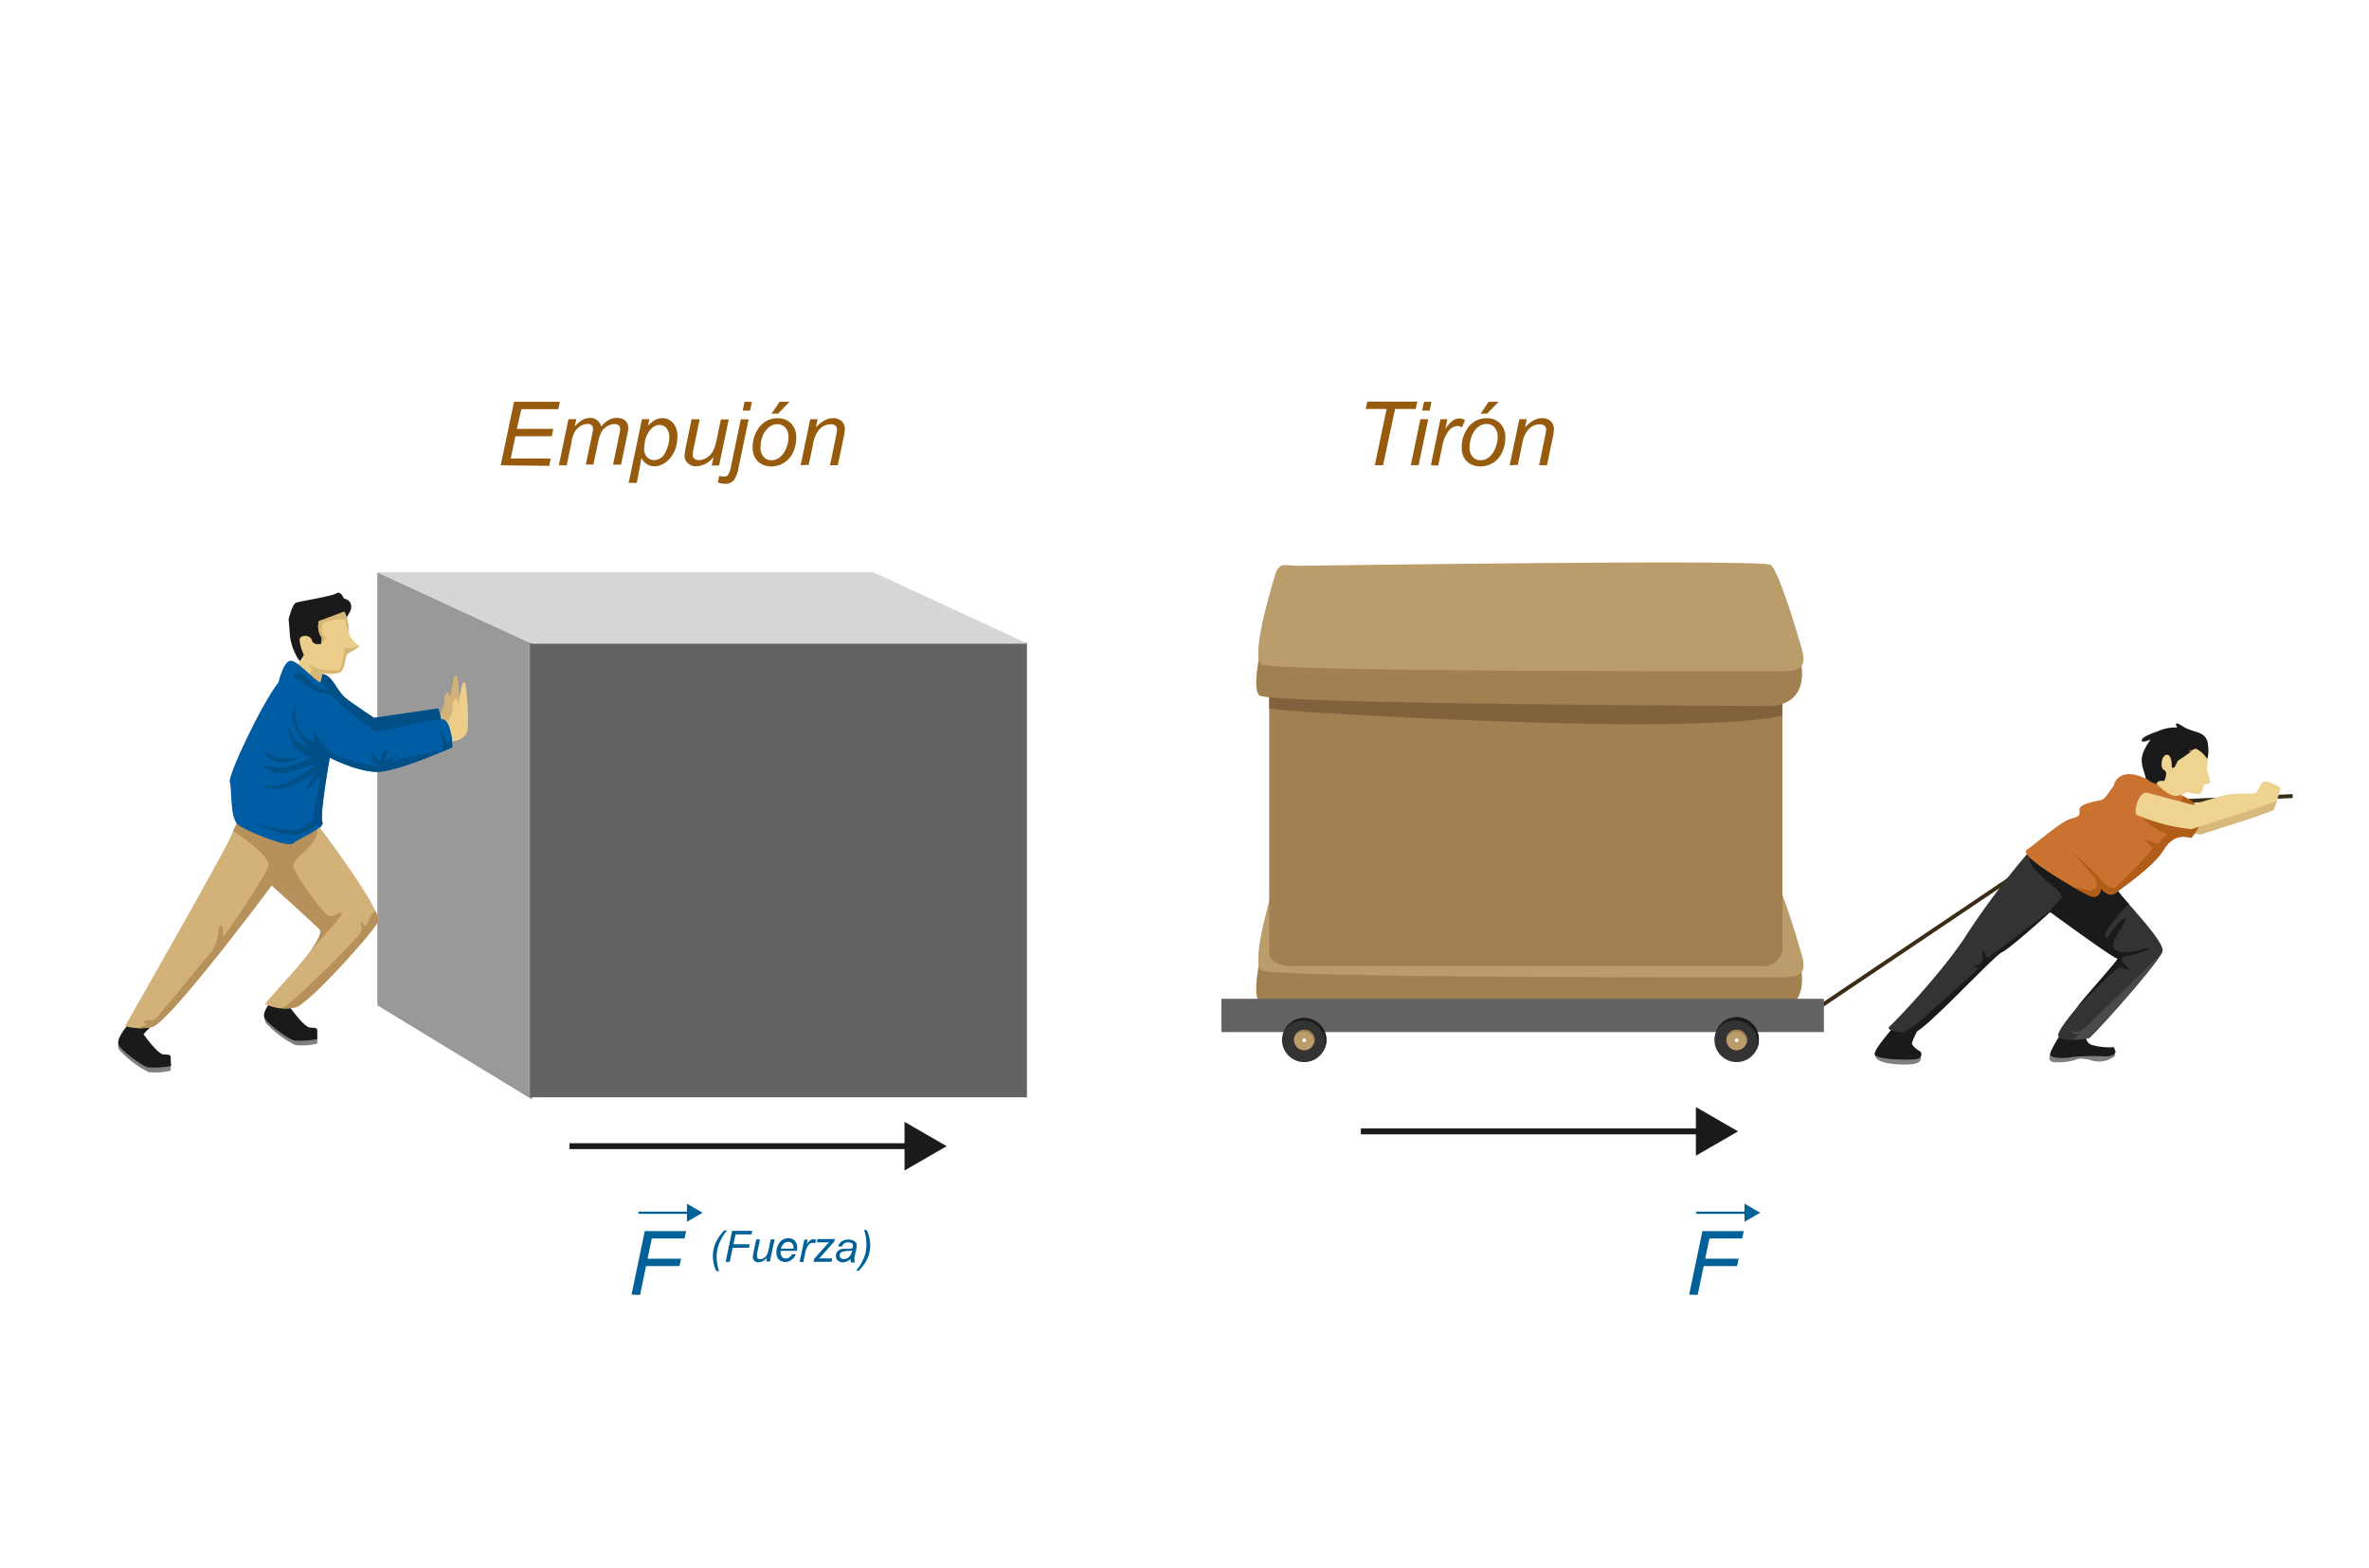 <svg id="Capa_1" data-name="Capa 1" xmlns="http://www.w3.org/2000/svg" viewBox="0 0 320.31 212.03"><polygon points="244.01 137.85 243.71 137.41 286.69 108.47 286.77 108.46 309.98 107.39 310 107.92 286.87 108.99 244.01 137.85" style="fill:#3b2c16"/><path d="M307.5,107.79l-.92-.38a1,1,0,0,0-.55-.1,1,1,0,0,0-.52.49,3.56,3.56,0,0,1-.46.78c-.25.21-.63.12-.92.12a15.76,15.76,0,0,0-2.28.12,41.83,41.83,0,0,0-4.13,1.18l-5.25-1.39c-1.08-.13-1.59,2.28-1.21,2.59a21.27,21.27,0,0,0,6.34,1.65c3.21-1.08,6.52-2,9.67-3.22a.29.29,0,0,0,.22-.24l.35-1a.54.54,0,0,0,0-.22C307.85,108,307.67,107.86,307.5,107.79Z" style="fill:#d8b97c"/><path d="M257,142.64l-3.48-.07s-.15.59.89,1,4.3.6,5,.08.07-.89.07-.89Z" style="fill:gray"/><path d="M256.06,138.86s-2.67,3-2.59,3.71,4.45.82,5.56.67.67-1,.67-1-1.19-.67-1.19-1.19a9.92,9.92,0,0,1,1.19-2.37Z" style="fill:#1a1a1a"/><path d="M279.49,142.13l-2.3.51s-.44.89.52,1a8.13,8.13,0,0,0,2.89-.3c.45-.22,1-.29,2.52.15a3.48,3.48,0,0,0,2.9-.74l-.23-.59Z" style="fill:gray"/><path d="M278.9,139.38s-1.78,2.75-1.71,3.26,2.23.52,3,.3a29,29,0,0,1,4.45-.07c1.26,0,1.41-.6,1.41-.6l-.22-.66a8.87,8.87,0,0,1-3-.3,1.18,1.18,0,0,1-.67-1.63Z" style="fill:#1a1a1a"/><path d="M274.38,115.14a109.09,109.09,0,0,0-8.31,11c-2.82,4.6-9.64,11.86-10.53,12.61s2,1,3.34.81,10.75-10.38,11.79-10.82,6.52-5.42,6.52-5.42,8.6,6.31,9.12,6.31-8.52,9.41-8,10.45,3.78.37,4.15.3,9.49-10.24,9.93-11.72-6.82-8.45-6.82-9.41Z" style="fill:#333"/><path d="M268.89,129.45c-.37.22-.74-1.11-.74-1.11a4.34,4.34,0,0,0-.08,1.26c.08.59-.66,1-1.11,1s.3.44.59.3-7.71,7-8.3,7.48a9.93,9.93,0,0,1-2.07,1.21,10.47,10.47,0,0,0,1.7,0c1.33-.15,10.75-10.38,11.79-10.82s6.52-5.42,6.52-5.42l.21.15.16-.59S269.26,129.22,268.89,129.45Z" style="fill:#1a1a1a"/><path d="M287.82,122.2a12.36,12.36,0,0,1-2.25-3l-11.12-4.06a7.32,7.32,0,0,0,0,1.16c.07,1.78,5.12,4.45,4.23,5.19a9.56,9.56,0,0,0-1.51,1.8l0,0s8.6,6.31,9.12,6.31c.32,0-3,3.59-5.47,6.58,2.26-2,5.19-5.32,5.77-5.32.74,0,1.41.51,1.26.14s-2.08-1.48-.07-1.78,4.07-1.48,1.85-.81-3.93.44-3.93-.59,2.52-4.08,1.41-3.56-2.6,3.78-2.45,2.15C284.77,125.45,286.62,123.67,287.82,122.2Z" style="fill:#1a1a1a"/><path d="M298.1,103.2s.67-.44.45-2.45-1.93-1.55-3.41-2.52-.75.15-.75.15a5.94,5.94,0,0,0-2.66.52c-1.93.67-2.15,1-2.15,1.26s.74.08,1.11-.15-1.11,1.34-1.11,2.75.81,2.29.51,3.26,2.67,1,2.67,1Z" style="fill:#1a1a1a"/><path d="M296.32,113.28s1.86-2.52,1.71-3.33-2.82-2.3-2.82-2.3S292,106.24,291,105.8s-3.78-1-4.89.13-1.29,2.15-2.18,2.3-2.69.56-2.76,1.15.34,1-1.07,1.31-4.81,3.41-6.07,4.23,7.11,5.63,8.52,6.22,1.56-1,1.56-1,1,1.4,2,.59,5-3.49,6.38-5.71S295.21,113.06,296.32,113.28Z" style="fill:#ca7330"/><path d="M291.43,107s-.67-1.41-1-1.55-2.74-1.56-4.15-.15.52,4,2.3,4.82l1.78.81Z" style="fill:#ca7330"/><path d="M289.5,110.39a11,11,0,0,0,3,2.23c1.11.29-.37.66-.44,1.26s-2.08-.45-2.08-.45.74,1.11,1.11,1.11-4.37,5-5,5.42-1.63-.52-2.37-1.41-3.78-3.56-3.78-3.56,2.89,3.11,3.33,3.85.23,1.64-.89,1.56a12.58,12.58,0,0,1-2.66-.77c1.28.74,2.38,1.33,2.81,1.51,1.41.6,1.56-1,1.56-1s1,1.4,2,.59,5-3.49,6.38-5.71,2.74-1.93,3.85-1.71c0,0,1.86-2.52,1.71-3.33s-2.82-2.3-2.82-2.3l-1.33,3.93Z" style="fill:#af5d17"/><path d="M307.92,106.25l-1.07-.44a1,1,0,0,0-.66-.12,1.09,1.09,0,0,0-.6.56,4.2,4.2,0,0,1-.54.92c-.29.24-.73.14-1.08.14a21.55,21.55,0,0,0-2.66.14,46.87,46.87,0,0,0-4.84,1.39l-6.15-1.64c-1.26-.14-1.86,2.67-1.41,3a25,25,0,0,0,7.41,1.93c3.76-1.26,7.64-2.32,11.33-3.77a.6.6,0,0,0,.16-.08.51.51,0,0,0,.1-.21l.41-1.21a.73.73,0,0,0,0-.25C308.34,106.44,308.12,106.33,307.92,106.25Z" style="fill:#efd390"/><path d="M291.58,106s1.7,1.78,2.67,1.63a3,3,0,0,0,1.4-.52,11,11,0,0,0,1.64.3c.44,0,.74-1.34.74-1.34s.81,0,.81-.37-.44-1.33-.44-1.7.22-1,0-1.41a3.53,3.53,0,0,0-1.48-1.34c-.3,0-.67.37-.89.3s.51-.22.22.07a21.72,21.72,0,0,1-1.78,1.26l-.45.89-.37.08s.08-1.78-.66-1.78-1,1.78-.38,2.07,0,1.49,0,1.49S291.73,105.43,291.58,106Z" style="fill:#efd390"/><path d="M281.72,139.16a1.78,1.78,0,0,1-1.78.22.92.92,0,0,0,1,.45c.61-.12-.35.39-.62.79a16,16,0,0,0,2.11-.27c.34-.07,8.3-8.92,9.73-11.31C290.13,131,282.36,138.58,281.72,139.16Z" style="fill:#4a4a4a"/><path d="M170.84,127.61s-1.79,6.7-.56,7.83,63.83,1.43,68.64,1.43,5.22-3.68,4.4-6.75S170.84,127.61,170.84,127.61Z" style="fill:#a28051"/><path d="M172.53,118.75s-3.68,11.47-1.94,12.49,65.67.93,68.84.93,5.12.2,4.2-3-3.17-10.55-4.2-11.37-61.68.11-63.72.11S173.15,117.42,172.53,118.75Z" style="fill:#bb9d6c"/><path d="M171.61,92.92v35.56s-.61,2.15,3.28,2.15H238.1A2.52,2.52,0,0,0,241,128V93.54Z" style="fill:#a28051"/><path d="M171.61,95.82c3.83.6,33.46,2.12,49.09,2.12,12.71,0,18.08-.61,20.27-1.18V93.54l-69.36-.62Z" style="fill:#81623c"/><path d="M170.84,86.22s-1.79,6.7-.56,7.83,63.83,1.43,68.64,1.43,5.22-3.68,4.4-6.75S170.84,86.22,170.84,86.22Z" style="fill:#a28051"/><path d="M172.53,77.36s-3.68,11.47-1.94,12.49,65.67.92,68.84.92,5.12.21,4.2-3-3.17-10.55-4.2-11.37-61.68.11-63.72.11S173.15,76,172.53,77.36Z" style="fill:#bb9d6c"/><rect x="165.15" y="135.07" width="81.46" height="4.5" style="fill:#636363"/><path d="M179.34,140.63a3,3,0,1,1-3-3A3,3,0,0,1,179.34,140.63Z" style="fill:#333"/><path d="M176.18,138a3,3,0,0,1,3,3,3.05,3.05,0,0,1-.23,1.14,3,3,0,0,0,.39-1.46,3,3,0,0,0-5.77-1.13A3,3,0,0,1,176.18,138Z" style="fill:#1a1a1a"/><path d="M177.73,140.63a1.39,1.39,0,1,1-1.39-1.38A1.39,1.39,0,0,1,177.73,140.63Z" style="fill:#bb9d6c"/><path d="M176.59,140.63a.25.25,0,1,1-.49,0,.25.25,0,0,1,.49,0Z" style="fill:#fff"/><path d="M176.25,139.5a1.38,1.38,0,0,1,1.38,1.38,1.58,1.58,0,0,1,0,.38,1.46,1.46,0,0,0,.15-.63,1.39,1.39,0,0,0-2.72-.37A1.38,1.38,0,0,1,176.25,139.5Z" style="fill:#a28051"/><path d="M237.81,140.63a3,3,0,1,1-3-3A3,3,0,0,1,237.81,140.63Z" style="fill:#333"/><path d="M234.65,138a3,3,0,0,1,3,3,3.05,3.05,0,0,1-.23,1.14,3,3,0,0,0,.39-1.46A3,3,0,0,0,232,139.5,3,3,0,0,1,234.65,138Z" style="fill:#1a1a1a"/><path d="M236.2,140.63a1.39,1.39,0,1,1-1.39-1.38A1.39,1.39,0,0,1,236.2,140.63Z" style="fill:#bb9d6c"/><path d="M235.06,140.63a.25.25,0,1,1-.49,0,.25.25,0,0,1,.49,0Z" style="fill:#fff"/><path d="M234.72,139.5a1.38,1.38,0,0,1,1.38,1.38,1.58,1.58,0,0,1,0,.38,1.46,1.46,0,0,0,.15-.63,1.39,1.39,0,0,0-2.72-.37A1.38,1.38,0,0,1,234.72,139.5Z" style="fill:#a28051"/><polygon points="51.02 77.39 51.02 135.95 71.95 148.69 71.95 87.06 51.02 77.39" style="fill:#999"/><rect x="71.66" y="86.91" width="67.19" height="61.48" style="fill:#636363"/><polygon points="71.95 87.06 139 87.06 118.07 77.39 51.02 77.39 71.95 87.06" style="fill:#d6d6d6"/><path d="M58.59,97.39a3.44,3.44,0,0,0,1.48-3.28c.54-.76.57-.62.77.26,0,0,.39-2.15.49-2.54s.48-.88.58.2.49,5,.1,6.14-2.44,1.27-2.44,1.27Z" style="fill:#d3b27a"/><path d="M42.43,91.4a1.69,1.69,0,0,1,2,.1c.88.78,1.37,2.14,2.35,2.92s3.8,2.64,3.8,2.64l8.69-1.27a9,9,0,0,1,.49,2.54c0,1.17-.49,1-2.83,1.56s-10.25.88-10.35.59-4.39-6.06-4.39-6.35S42.43,91.4,42.43,91.4Z" style="fill:#004f86"/><path d="M41.26,90l-.88-.78a8,8,0,0,1-1.17-3.12c-.1-1.46-.19-2.34-.19-2.34s.49-2.05,1-2.25,4.88-.88,5.47-1.27,1,.69,1,.69,1,.19,1,1.07-.68,1.17-.68,2S41.26,90,41.26,90Z" style="fill:#1a1a1a"/><path d="M43.12,84l3.41-1.27a6.15,6.15,0,0,1,.59,2.44c0,1.27,1.56,2.25,1.56,2.25s-1.27.78-1.66,1-.29,2.15-1.07,2.54a4.92,4.92,0,0,1-2.35.1l-.29,1.27a21.73,21.73,0,0,1-3.22-1.76c-.1-.29,1-2,1-2a6.59,6.59,0,0,1-.59-2c0-.78,1.46-.78,1.66,0s1.27.49,1.27.49l.1-.78A2.66,2.66,0,0,1,43.12,84Z" style="fill:#edcd8a"/><path d="M47,87.64c-.59-.1-.49.54-.49.54a8.88,8.88,0,0,1-.34,1.8c-.29,1-.93.64-2.1.64a5.47,5.47,0,0,1-2.49-.88l.59.83-.39.93,0,0c.77.39,1.49.73,1.49.73L43.6,91a4.92,4.92,0,0,0,2.35-.1c.78-.39.68-2.34,1.07-2.54s1.66-1,1.66-1C47.7,87.5,47.61,87.74,47,87.64ZM43.41,87c.1,0,1-.73.49-.93s-.49-1.66,0-1.9,2.93-.78,2.88-.1a3.43,3.43,0,0,0,.45,1.51,1.61,1.61,0,0,1-.06-.44,6.15,6.15,0,0,0-.59-2.44L43.12,84a2.66,2.66,0,0,0,.39,2.25Z" style="fill:#d6b776"/><path d="M59.71,98.33A3.45,3.45,0,0,0,61.18,95c.54-.75.58-.62.77.26,0,0,.39-2.14.49-2.53s.49-.88.58.19.49,5,.1,6.15-2.44,1.27-2.44,1.27Z" style="fill:#edcd8a"/><path d="M16.42,140.93l-.43.29a1.13,1.13,0,0,0,.19.83,14.2,14.2,0,0,0,3.9,2.93,8.27,8.27,0,0,0,3-.2v-.93Z" style="fill:gray"/><path d="M20.57,138.63l-1.17,1.22s1.9,2.69,2.68,2.74,1,0,1,.48.05.93.05,1.08a11.52,11.52,0,0,1-3.12.19c-.64-.09-3.76-2.34-4-3.12s1-2.34,1.41-2.73S20.57,138.63,20.57,138.63Z" style="fill:#1a1a1a"/><path d="M36.24,137.27l-.44.29a1.13,1.13,0,0,0,.19.83,14.11,14.11,0,0,0,3.91,2.93,8.24,8.24,0,0,0,3-.2v-.93Z" style="fill:gray"/><path d="M40.38,135l-1.17,1.22s1.91,2.69,2.69,2.74,1,0,1,.48,0,.93,0,1.08a11.52,11.52,0,0,1-3.12.19c-.64-.09-3.76-2.34-4.05-3.12s1-2.34,1.41-2.73S40.38,135,40.38,135Z" style="fill:#1a1a1a"/><path d="M33.19,109.16a40.44,40.44,0,0,0-2.09,4.18c-.87,2.09-14.19,25.42-14.19,25.42a7.2,7.2,0,0,0,3.65.09c2.27-.44,16.2-19.15,16.2-19.15s5.13,4.61,6.44,5.92-7.57,9.92-7.31,10.18a6.43,6.43,0,0,0,4.09.44c1.74-.44,10.45-10.1,11.14-11.58S43,111.6,43,111.6Z" style="fill:#d3b27a"/><path d="M50.78,123.21l-.1.05c-.63.2-.93,2-1.32,1.95s-.24-.92-.53-.58.53.58-.3,1.76-9.61,9.9-10.34,9.9l-.53,0a6.29,6.29,0,0,0,2.32-.08c1.74-.44,10.45-10.1,11.14-11.58C51.24,124.42,51.09,123.9,50.78,123.21Zm-8.69,5.21c.32-.32.6-.61.83-.86,2-2.25,3.56-4,3.27-4.15s-1,.73-1.81.39-4.34-5.42-4.68-6.49,2-2.24,2.78-3.71a2.86,2.86,0,0,0,.44-2l-1.16-.29c-1.32-.08-3.94-.36-6.06-.7a13.24,13.24,0,0,0-3.21-.16c-.29.55-.63,1.23-1,1.94l.12.07c.63.29,5,3.37,4.68,4.64s-6.29,10.24-6.19,9.51.09-1.46-.3-1.46-.05,2.29-1.46,3.85-7.27,9-7.61,9-1.12-.1-1.27.2,1.07.19.19.43a4.41,4.41,0,0,0-1,.44,9.67,9.67,0,0,0,1.88-.17c2.27-.44,16.2-19.15,16.2-19.15s5.13,4.61,6.44,5.92C43.6,126,43,127.1,42.09,128.42Z" style="fill:#b7915b"/><path d="M37.65,92.28s.68-2.93,1.66-2.93,3.12,2.63,4,2.93,1.27,1.56,1.27,1.56S50,98.91,51,98.91s7.22-1.66,8.69-1.66,1.46,3.81,1.46,3.81-7.42,3.32-10.15,3.32-6.44-1.95-6.44-1.95-1.37,7.71-1,8.68-3.22,2.25-3.9,2.93-6.44-1.66-7.51-2.54-.79-4.88-1.08-5.75S35.41,95.11,37.65,92.28Z" style="fill:#005da4"/><path d="M51,104.38c2.73,0,10.15-3.32,10.15-3.32A11.71,11.71,0,0,0,61,99.15a1.72,1.72,0,0,1-.16.93l-.34.59s-.69-1.61-1-2l-.29-.44a11.34,11.34,0,0,1,.54,1.76,8.94,8.94,0,0,1,.09,1.36c-.05.15-5.71,1.18-6.54,1.52s.59-.88.59-.88l-1.76.83a16.24,16.24,0,0,1,.3-1.61c.09-.25-.88.49-.88,1.36s-1.27-.83-1.27-.83-.54.93.63,1.66-4.29-.63-5.66-1.31-2.68-3.13-2.78-3.37-.19.78.1,1.41-2.2-.68-2.49-2.34a6.54,6.54,0,0,1,0-2.78,3.52,3.52,0,0,0-.59,2.39,13.76,13.76,0,0,0,2.05,3.56s-1.41-.44-1.75-1.12L39,98.18a6.37,6.37,0,0,0,.73,2.73,6.82,6.82,0,0,0,2.19,1.61,18.68,18.68,0,0,1-3.36,1.27,9.55,9.55,0,0,1-3.17-.39S37,105,38.53,104.57s4.34-1.26,4.34-1.26A30.5,30.5,0,0,1,38.43,106a6.79,6.79,0,0,1-3.17.19,4.47,4.47,0,0,0,3.42.3,11.25,11.25,0,0,0,4-2.15L41.16,107a14,14,0,0,0,2.1-2.09c.25-.54-1,5.56-.88,5.8s-1.61,1.37-2.19,1.56a22.51,22.51,0,0,1-5.91-.92c-.92-.39,3.81,1.75,5.57,1.56a4.21,4.21,0,0,0,2.73-1.27.37.37,0,0,1,.58.36c.35-.29.55-.58.44-.85-.39-1,1-8.68,1-8.68S48.29,104.38,51,104.38Z" style="fill:#004f86"/><path d="M40.14,102.52a13.34,13.34,0,0,1-2.64-.09,18.59,18.59,0,0,1-2-1s1,1.66,2.44,1.66A3.41,3.41,0,0,0,40.14,102.52Z" style="fill:#004f86"/><path d="M42.43,92.57S41.07,91,40.58,91s-1.22.1-.68.59a28.88,28.88,0,0,0,2.87,1.9,7.77,7.77,0,0,0,1.81.39s.44-.24,0-.44A13.15,13.15,0,0,1,42.43,92.57Z" style="fill:#004f86"/><path d="M67.7,62.92l1.8-8.59h6.2l-.2,1h-5L69.88,58h4.93l-.21,1H69.68l-.62,3h5.41l-.21,1Z" style="fill:#965b0c"/><path d="M75.56,62.92l1.3-6.23h1.06l-.21,1a4,4,0,0,1,1.05-.91,2.08,2.08,0,0,1,1-.26,1.54,1.54,0,0,1,1,.31,1.46,1.46,0,0,1,.52.86,3.52,3.52,0,0,1,1-.88,2.26,2.26,0,0,1,1.1-.29,1.67,1.67,0,0,1,1.17.37,1.36,1.36,0,0,1,.39,1,5.61,5.61,0,0,1-.14.95l-.83,4H82.89l.85-4.12a3.29,3.29,0,0,0,.11-.72.62.62,0,0,0-.19-.48.82.82,0,0,0-.55-.17,1.91,1.91,0,0,0-1,.28,2.16,2.16,0,0,0-.77.76,4.83,4.83,0,0,0-.47,1.43l-.64,3H79.21l.88-4.2a3.84,3.84,0,0,0,.1-.61.65.65,0,0,0-.69-.68,1.91,1.91,0,0,0-1,.28,2.27,2.27,0,0,0-.8.8A4.69,4.69,0,0,0,77.24,60l-.62,2.94Z" style="fill:#965b0c"/><path d="M85,65.3l1.8-8.61h1l-.18.87a4,4,0,0,1,1-.79,2.07,2.07,0,0,1,.91-.22A1.91,1.91,0,0,1,91,57.2a2.68,2.68,0,0,1,.59,1.86,4.84,4.84,0,0,1-.32,1.77,3.89,3.89,0,0,1-.8,1.28,3.06,3.06,0,0,1-1,.72,2.27,2.27,0,0,1-1,.23,1.89,1.89,0,0,1-1.73-1.14L86.1,65.3Zm2.1-4.93a3.06,3.06,0,0,0,.1,1,1.39,1.39,0,0,0,.48.62,1.34,1.34,0,0,0,.77.23,1.66,1.66,0,0,0,1.48-1,4.24,4.24,0,0,0,.56-2.1,1.75,1.75,0,0,0-.38-1.22,1.18,1.18,0,0,0-.94-.43,1.42,1.42,0,0,0-.75.21,2.43,2.43,0,0,0-.64.64,4,4,0,0,0-.49,1A3.61,3.61,0,0,0,87.14,60.37Z" style="fill:#965b0c"/><path d="M96.49,61.79a3.13,3.13,0,0,1-2.3,1.27A1.62,1.62,0,0,1,93,62.64a1.33,1.33,0,0,1-.44-1,7.91,7.91,0,0,1,.2-1.34l.75-3.6H94.6l-.83,4a4.08,4.08,0,0,0-.11.78.67.67,0,0,0,.22.54.9.9,0,0,0,.63.2,1.87,1.87,0,0,0,.87-.22,2.4,2.4,0,0,0,.73-.58,3.26,3.26,0,0,0,.5-.88,9.47,9.47,0,0,0,.3-1.13l.56-2.69h1.06l-1.3,6.23h-1Z" style="fill:#965b0c"/><path d="M97.06,65.25l.19-.9a2.28,2.28,0,0,0,.64.1.67.67,0,0,0,.54-.22A3.19,3.19,0,0,0,98.85,63l1.31-6.29h1.06l-1.35,6.48a4.5,4.5,0,0,1-.58,1.65,1.44,1.44,0,0,1-1.22.59A3.8,3.8,0,0,1,97.06,65.25Zm3.36-9.72.25-1.2h1l-.25,1.2Z" style="fill:#965b0c"/><path d="M101.77,60.56a4.31,4.31,0,0,1,1.07-3,3,3,0,0,1,2.32-1,2.42,2.42,0,0,1,1.81.71,2.59,2.59,0,0,1,.69,1.9,4.59,4.59,0,0,1-.43,2,3.24,3.24,0,0,1-2.92,1.91,2.86,2.86,0,0,1-1.32-.31,2.15,2.15,0,0,1-.91-.88A2.67,2.67,0,0,1,101.77,60.56Zm1.06-.11a1.88,1.88,0,0,0,.42,1.33,1.38,1.38,0,0,0,1.07.46,1.75,1.75,0,0,0,.67-.14,1.8,1.8,0,0,0,.62-.42,2.54,2.54,0,0,0,.49-.64,3.39,3.39,0,0,0,.33-.78,3.73,3.73,0,0,0,.18-1.11,1.89,1.89,0,0,0-.42-1.31,1.4,1.4,0,0,0-1.07-.47,1.74,1.74,0,0,0-.91.24,2.43,2.43,0,0,0-.74.7,3,3,0,0,0-.49,1.06A4.5,4.5,0,0,0,102.83,60.45Zm1.49-4.51,1.1-1.61h1.34l-1.56,1.61Z" style="fill:#965b0c"/><path d="M108.25,62.92l1.3-6.23h1l-.23,1.09a4.76,4.76,0,0,1,1.18-.93,2.26,2.26,0,0,1,1.11-.3,1.69,1.69,0,0,1,1.19.41,1.48,1.48,0,0,1,.43,1.1,5.61,5.61,0,0,1-.16,1.09l-.79,3.77h-1.06l.83-4a4.53,4.53,0,0,0,.12-.85.66.66,0,0,0-.21-.5.89.89,0,0,0-.62-.19,2.07,2.07,0,0,0-1.45.58,3.7,3.7,0,0,0-.93,2l-.61,2.9Z" style="fill:#965b0c"/><path d="M185.89,62.92l1.59-7.61h-2.82l.21-1h6.76l-.21,1h-2.79L187,62.92Z" style="fill:#965b0c"/><path d="M190.75,62.92l1.3-6.23h1.06l-1.3,6.23Zm1.54-7.39.26-1.2h1l-.25,1.2Z" style="fill:#965b0c"/><path d="M193.46,62.92l1.3-6.23h.93L195.43,58a4.28,4.28,0,0,1,.94-1.07,1.57,1.57,0,0,1,.94-.35,1.9,1.9,0,0,1,.78.23l-.43,1a1,1,0,0,0-.61-.2,1.61,1.61,0,0,0-1.14.62,4.69,4.69,0,0,0-.92,2.23l-.53,2.5Z" style="fill:#965b0c"/><path d="M197.64,60.56a4.36,4.36,0,0,1,1.07-3,3,3,0,0,1,2.32-1,2.42,2.42,0,0,1,1.81.71,2.59,2.59,0,0,1,.69,1.9,4.59,4.59,0,0,1-.43,2,3.24,3.24,0,0,1-1.23,1.42,3.27,3.27,0,0,1-1.69.49,2.92,2.92,0,0,1-1.32-.31,2.15,2.15,0,0,1-.91-.88A2.67,2.67,0,0,1,197.64,60.56Zm1.06-.11a1.88,1.88,0,0,0,.42,1.33,1.38,1.38,0,0,0,1.07.46,1.84,1.84,0,0,0,.68-.14,1.89,1.89,0,0,0,.62-.42A3.1,3.1,0,0,0,202,61a3.87,3.87,0,0,0,.32-.78,3.73,3.73,0,0,0,.18-1.11,1.89,1.89,0,0,0-.42-1.31,1.39,1.39,0,0,0-1.07-.47,1.79,1.79,0,0,0-.91.24,2.43,2.43,0,0,0-.74.7,3.14,3.14,0,0,0-.49,1.06A4.5,4.5,0,0,0,198.7,60.45Zm1.49-4.51,1.1-1.61h1.34l-1.56,1.61Z" style="fill:#965b0c"/><path d="M204.12,62.92l1.31-6.23h1l-.23,1.09a4.93,4.93,0,0,1,1.17-.93,2.26,2.26,0,0,1,1.11-.3,1.67,1.67,0,0,1,1.19.41,1.45,1.45,0,0,1,.43,1.1,6.26,6.26,0,0,1-.15,1.09l-.79,3.77h-1.06l.82-4a4.76,4.76,0,0,0,.13-.85.67.67,0,0,0-.22-.5.89.89,0,0,0-.62-.19,2.09,2.09,0,0,0-1.45.58,3.77,3.77,0,0,0-.93,2l-.6,2.9Z" style="fill:#965b0c"/><polygon points="77 155.4 122.3 155.4 122.3 158.29 128 155 122.3 151.71 122.3 154.6 77 154.6 77 155.4" style="fill:#1b1b1b"/><polygon points="184 153.4 229.3 153.4 229.3 156.29 235 153 229.3 149.71 229.3 152.6 184 152.6 184 153.4" style="fill:#1b1b1b"/><polygon points="86.33 164.15 92.88 164.15 92.88 165.22 95 164 92.88 162.78 92.88 163.85 86.33 163.85 86.33 164.15" style="fill:#006098"/><path d="M85.39,175.07l1.79-8.59h5.59l-.21,1H88.13l-.57,2.74h4.52l-.21,1H87.35l-.81,3.9Z" style="fill:#006098"/><polygon points="229.33 164.15 235.88 164.15 235.88 165.22 238 164 235.88 162.78 235.88 163.85 229.33 163.85 229.33 164.15" style="fill:#006098"/><path d="M228.39,175.07l1.79-8.59h5.59l-.21,1h-4.43l-.57,2.74h4.52l-.21,1h-4.52l-.81,3.9Z" style="fill:#006098"/><path d="M96.84,171.87a4.82,4.82,0,0,1-.45-2,4.47,4.47,0,0,1,.18-1.29,4.86,4.86,0,0,1,.56-1.18,8.86,8.86,0,0,1,.78-1h.4a5.84,5.84,0,0,0-.7,1,5.32,5.32,0,0,0-.54,1.28,4.5,4.5,0,0,0-.17,1.26,6.33,6.33,0,0,0,.33,2Z" style="fill:#006098"/><path d="M98.11,170.64l.88-4.19h2.72l-.1.48H99.45l-.28,1.33h2.2l-.1.48h-2.2l-.4,1.9Z" style="fill:#006098"/><path d="M103.68,170.09a1.52,1.52,0,0,1-1.11.62.77.77,0,0,1-.57-.21.64.64,0,0,1-.21-.49,4,4,0,0,1,.09-.65l.37-1.76h.51l-.4,1.94a1.64,1.64,0,0,0,0,.38.35.35,0,0,0,.1.27.46.46,0,0,0,.31.09.92.92,0,0,0,.42-.1,1.12,1.12,0,0,0,.36-.29,1.44,1.44,0,0,0,.24-.42,3.5,3.5,0,0,0,.15-.55l.27-1.32h.52l-.63,3h-.48Z" style="fill:#006098"/><path d="M107.09,169.61l.51,0a1.53,1.53,0,0,1-.5.71,1.4,1.4,0,0,1-.93.34,1.3,1.3,0,0,1-.62-.16,1,1,0,0,1-.43-.45,1.51,1.51,0,0,1-.14-.68,2.06,2.06,0,0,1,.23-1,1.65,1.65,0,0,1,.59-.7,1.47,1.47,0,0,1,.79-.22,1.18,1.18,0,0,1,.87.33,1.26,1.26,0,0,1,.32.92,2.45,2.45,0,0,1,0,.46h-2.23a.92.92,0,0,0,0,.16,1,1,0,0,0,.19.65.61.61,0,0,0,.48.22.87.87,0,0,0,.52-.17A1.05,1.05,0,0,0,107.09,169.61Zm-1.5-.75h1.7a.68.68,0,0,0,0-.12.81.81,0,0,0-.2-.59.64.64,0,0,0-.5-.21.87.87,0,0,0-.6.23A1.37,1.37,0,0,0,105.59,168.86Z" style="fill:#006098"/><path d="M108.12,170.64l.63-3h.46l-.13.62a2.45,2.45,0,0,1,.46-.52.76.76,0,0,1,.46-.16.83.83,0,0,1,.38.11l-.21.48a.47.47,0,0,0-.3-.1.79.79,0,0,0-.55.3,2.34,2.34,0,0,0-.45,1.09l-.26,1.22Z" style="fill:#006098"/><path d="M110,170.64l.08-.4,1.63-1.84.39-.4-.53,0h-1.13l.1-.44h2.34l-.07.33-1.64,1.85-.42.43.59,0h1.19l-.09.46Z" style="fill:#006098"/><path d="M115,170.26a1.85,1.85,0,0,1-.52.34,1.32,1.32,0,0,1-.53.11,1,1,0,0,1-.68-.25.85.85,0,0,1-.25-.63.84.84,0,0,1,.11-.45,1,1,0,0,1,.31-.32,1.44,1.44,0,0,1,.47-.17,5.16,5.16,0,0,1,.66,0,2.49,2.49,0,0,0,.7-.1,1.41,1.41,0,0,0,.06-.36.36.36,0,0,0-.13-.28.88.88,0,0,0-.53-.14.92.92,0,0,0-.53.14.83.83,0,0,0-.3.41l-.53,0a1.4,1.4,0,0,1,.51-.69,1.5,1.5,0,0,1,.88-.24,1.37,1.37,0,0,1,.89.26.67.67,0,0,1,.25.52,3.26,3.26,0,0,1-.07.57l-.17.75a2.47,2.47,0,0,0-.08.59,2.1,2.1,0,0,0,.06.41h-.52A1.78,1.78,0,0,1,115,170.26Zm.19-1.16-.23.07-.42,0a3.51,3.51,0,0,0-.64.11.56.56,0,0,0-.28.19.53.53,0,0,0-.09.3.49.49,0,0,0,.15.36.62.62,0,0,0,.43.14,1,1,0,0,0,.49-.14,1.06,1.06,0,0,0,.38-.38A2.17,2.17,0,0,0,115.23,169.1Z" style="fill:#006098"/><path d="M117.21,166.38a4.79,4.79,0,0,1,.45,2,4.35,4.35,0,0,1-.18,1.28,4.65,4.65,0,0,1-.55,1.18,9.4,9.4,0,0,1-.79,1h-.4a6,6,0,0,0,.71-1,5.26,5.26,0,0,0,.54-1.27,5,5,0,0,0,.16-1.26,6.52,6.52,0,0,0-.32-2Z" style="fill:#006098"/></svg>